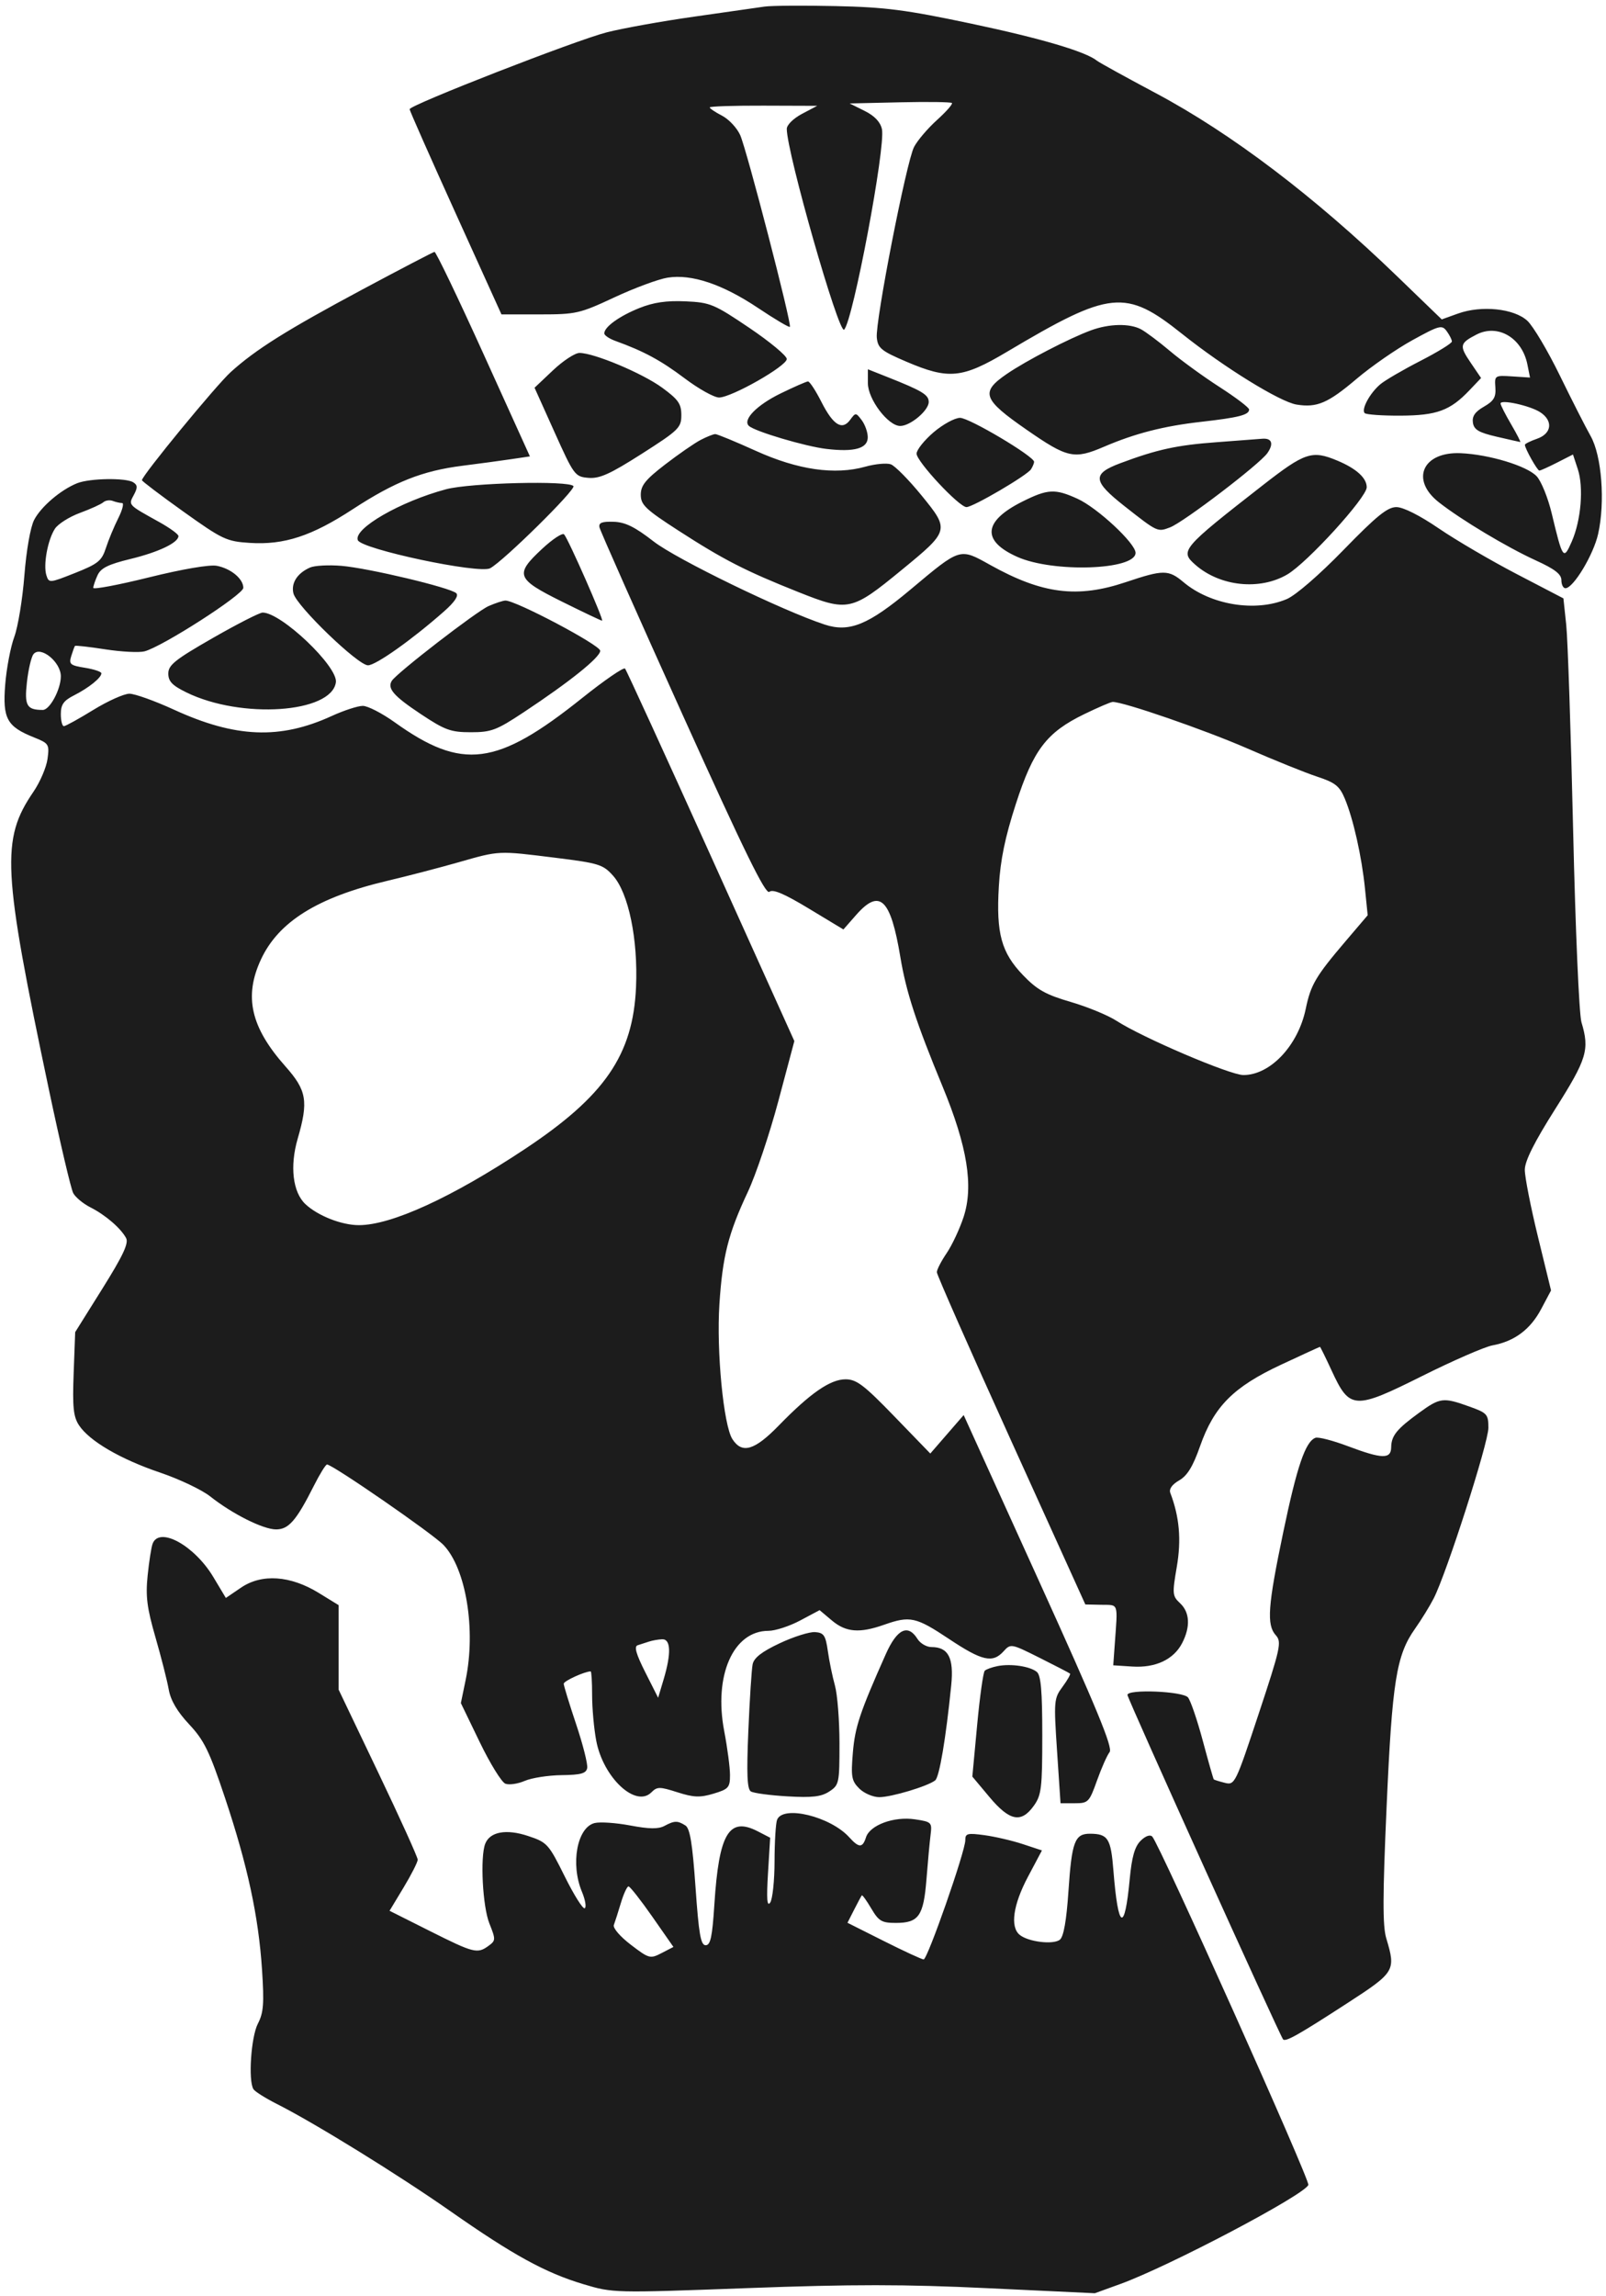 <?xml version="1.0" encoding="UTF-8" standalone="no"?>
<!DOCTYPE svg PUBLIC "-//W3C//DTD SVG 1.1//EN" "http://www.w3.org/Graphics/SVG/1.1/DTD/svg11.dtd">
<svg width="100%" height="100%" viewBox="0 0 396 566" version="1.1" xmlns="http://www.w3.org/2000/svg" xmlns:xlink="http://www.w3.org/1999/xlink" xml:space="preserve" xmlns:serif="http://www.serif.com/" style="fill-rule:evenodd;clip-rule:evenodd;stroke-linejoin:round;stroke-miterlimit:2;">
    <g id="svgPath">
        <path d="M188.5,1.628C186.85,1.873 179.033,2.989 171.128,4.109C163.223,5.228 153.535,6.968 149.598,7.975C141.955,9.93 101,25.895 101,26.92C101,27.256 106.096,38.774 112.324,52.515L123.648,77.5L133.074,77.5C142.052,77.5 142.927,77.3 151.5,73.297C156.45,70.986 162.356,68.8 164.624,68.44C170.542,67.5 178.162,70.059 186.954,75.94C191.053,78.682 194.568,80.766 194.763,80.57C195.309,80.024 184.142,36.938 182.51,33.295C181.721,31.533 179.708,29.383 178.038,28.52C176.367,27.656 175,26.735 175,26.474C175,26.213 180.963,26.02 188.25,26.044L201.5,26.088L197.75,28.068C195.628,29.188 194.001,30.797 194.001,31.774C194.006,37.62 206.849,82.551 208.145,81.255C210.323,79.077 218.416,36.168 217.464,31.838C217.074,30.062 215.646,28.557 213.189,27.335L209.5,25.5L221.885,25.218C228.696,25.063 234.474,25.141 234.724,25.39C234.974,25.64 233.309,27.533 231.024,29.597C228.74,31.661 226.199,34.647 225.379,36.234C223.488,39.89 215.791,79.277 216.197,83.221C216.465,85.835 217.296,86.511 223.5,89.16C233.94,93.618 237.241,93.292 248.317,86.707C273.822,71.546 277.521,71.17 291.503,82.323C301.814,90.547 315.606,99.062 319.69,99.725C324.729,100.542 327.43,99.387 334.496,93.392C338.123,90.315 344.322,86.021 348.273,83.85C354.935,80.188 355.547,80.028 356.728,81.642C357.427,82.599 358,83.741 358,84.18C358,84.619 354.512,86.765 350.25,88.951C345.988,91.136 341.54,93.728 340.367,94.712C337.782,96.879 335.589,100.922 336.502,101.836C336.868,102.201 340.842,102.481 345.333,102.458C354.31,102.412 357.569,101.21 362.349,96.182L365.197,93.184L362.643,89.425C359.78,85.212 359.9,84.62 364.055,82.472C369.315,79.751 375.302,83.259 376.616,89.831L377.263,93.066L372.882,92.783C368.575,92.505 368.504,92.552 368.72,95.5C368.896,97.908 368.339,98.844 365.899,100.244C363.717,101.496 362.95,102.604 363.18,104.173C363.436,105.921 364.599,106.614 369,107.637C372.025,108.34 374.655,108.934 374.845,108.958C375.035,108.981 374.022,107.007 372.595,104.572C371.168,102.136 370,99.836 370,99.461C370,98.395 377.242,99.982 379.75,101.597C383.015,103.7 382.651,106.877 379,108.15C377.35,108.725 376,109.399 376,109.647C376,110.542 379.063,116 379.566,116C379.848,116 381.829,115.107 383.968,114.016L387.856,112.033L389.042,115.629C390.53,120.136 389.853,128.267 387.555,133.5C385.513,138.151 385.326,137.888 382.609,126.533C381.692,122.702 380.024,118.59 378.902,117.396C376.505,114.844 367.175,112.015 360.159,111.713C350.804,111.31 347.702,118.234 354.75,123.787C360.212,128.091 371.563,134.893 378.75,138.17C383.368,140.276 385,141.539 385,143.01C385,144.104 385.447,145 385.994,145C387.945,145 392.91,136.761 394.063,131.608C395.825,123.736 394.952,112.35 392.216,107.5C390.974,105.3 387.541,98.55 384.587,92.5C381.633,86.45 378.046,80.412 376.616,79.083C373.35,76.047 365.313,75.208 359.5,77.295L355.5,78.732L344.5,68.11C324.127,48.438 303.631,32.889 285,22.971C277.575,19.018 271.049,15.42 270.498,14.975C267.694,12.713 256.673,9.461 239.54,5.84C223.344,2.417 218.334,1.768 206,1.499C198.025,1.325 190.15,1.383 188.5,1.628M89.389,71.34C70.721,81.334 63.088,86.119 56.905,91.705C53.317,94.946 35,117.241 35,118.366C35,118.611 39.609,122.102 45.242,126.124C54.871,132.999 55.85,133.459 61.613,133.826C70.065,134.364 76.844,132.145 87,125.513C97.351,118.755 104.153,116.059 114,114.812C118.125,114.29 123.562,113.556 126.082,113.181L130.663,112.5L119.218,87.25C112.923,73.362 107.486,62.04 107.136,62.09C106.786,62.139 98.8,66.302 89.389,71.34M157.639,75.94C152.708,77.919 149,80.597 149,82.18C149,82.658 150.238,83.496 151.75,84.042C158.716,86.555 162.965,88.849 168.803,93.249C172.27,95.862 176.095,97.994 177.303,97.987C180.397,97.968 194,90.233 194,88.492C194,87.7 189.838,84.243 184.75,80.81C176.043,74.934 175.119,74.551 169,74.278C164.338,74.07 161.125,74.54 157.639,75.94M268.989,81.435C263.649,83.404 253.007,88.918 248.25,92.181C241.68,96.687 242.298,98.42 253.16,105.947C263.238,112.931 264.848,113.283 272.226,110.119C279.89,106.832 286.923,105.028 296.16,103.982C305.465,102.928 308,102.277 308,100.941C308,100.477 304.738,97.996 300.75,95.429C296.762,92.862 291.25,88.86 288.5,86.536C285.75,84.212 282.517,81.79 281.316,81.155C278.515,79.674 273.454,79.789 268.989,81.435M136.345,91.288L131.807,95.576L136.739,106.538C141.524,117.176 141.771,117.509 145.085,117.79C147.833,118.024 150.406,116.865 158.25,111.86C167.366,106.043 168,105.423 168,102.329C168,99.534 167.261,98.48 163.25,95.55C158.393,92.002 146.479,87 142.885,87C141.784,87 138.841,88.93 136.345,91.288M214,94.48C214,98.404 218.996,105 221.969,105C224.467,105 229,101.188 229,99.088C229,97.304 227.397,96.338 218.75,92.912L214,91.029L214,94.48M192.5,96.975C186.6,99.849 183.032,103.503 184.668,104.994C186.171,106.364 198.573,110.044 203.756,110.657C210.73,111.483 214.008,110.544 213.968,107.731C213.951,106.504 213.276,104.626 212.468,103.559C211.043,101.675 210.96,101.672 209.645,103.471C207.658,106.189 205.446,104.815 202.524,99.047C201.117,96.271 199.636,94.011 199.233,94.026C198.83,94.04 195.8,95.367 192.5,96.975M230.18,106.578C227.881,108.546 226.003,110.908 226.006,111.828C226.012,113.774 236.497,125 238.308,125C239.924,125 253.261,117.186 254.221,115.677C254.633,115.03 254.976,114.206 254.985,113.846C255.016,112.507 239.02,103 236.735,103C235.429,103 232.479,104.61 230.18,106.578M172.753,108.445C171.243,109.233 167.305,111.957 164.003,114.497C159.16,118.224 158,119.666 158,121.956C158,124.439 159.159,125.543 167.25,130.769C178.441,137.998 183.774,140.731 196.859,145.944C209.123,150.83 209.948,150.653 222.322,140.5C234.16,130.787 234.193,130.66 227.207,122.099C224.068,118.252 220.665,114.811 219.645,114.452C218.625,114.093 215.807,114.354 213.383,115.033C205.843,117.144 196.745,115.83 186.368,111.133C181.345,108.86 176.845,107.003 176.368,107.006C175.891,107.01 174.264,107.657 172.753,108.445M300,109.004C290.197,109.723 285.327,110.783 276.266,114.173C269.237,116.803 269.401,118.569 277.25,124.747C285.448,131.198 285.403,131.177 288.502,129.999C291.839,128.731 310.579,114.439 312.498,111.7C314.139,109.357 313.614,107.933 311.191,108.154C310.261,108.238 305.225,108.621 300,109.004M311.314,119.655C291.343,135.232 290.855,135.809 294.75,139.224C300.844,144.567 310.611,145.592 317.412,141.602C322.356,138.702 337,122.635 337,120.112C337,117.822 334.435,115.497 329.746,113.538C323.494,110.926 321.77,111.499 311.314,119.655M19.03,119.113C14.999,120.721 10.109,124.889 8.42,128.155C7.503,129.928 6.494,135.67 6.012,141.853C5.555,147.709 4.434,154.525 3.52,157C2.605,159.475 1.599,164.767 1.283,168.761C0.622,177.125 1.692,179.09 8.361,181.76C12.052,183.238 12.2,183.472 11.718,187.068C11.44,189.137 9.88,192.781 8.251,195.165C0.213,206.93 0.596,214.265 12.093,268.744C14.818,281.656 17.501,293.067 18.054,294.1C18.607,295.134 20.508,296.712 22.28,297.607C25.976,299.474 29.773,302.738 31.089,305.179C31.772,306.446 30.343,309.497 25.266,317.615L18.537,328.372L18.16,338.556C17.852,346.876 18.092,349.211 19.472,351.317C22.011,355.192 29.707,359.69 39.411,362.97C44.185,364.584 49.774,367.237 51.831,368.866C57.305,373.202 64.893,377 68.081,377C71.181,377 73.074,374.814 77.389,366.25C78.843,363.362 80.305,361 80.636,361C82.003,361 106.721,378.075 109.363,380.844C114.918,386.667 117.382,401.687 114.819,414.097L113.638,419.814L118.285,429.425C120.84,434.711 123.688,439.327 124.613,439.682C125.538,440.037 127.691,439.723 129.397,438.985C131.104,438.247 135.191,437.611 138.48,437.572C143.241,437.515 144.527,437.158 144.789,435.824C144.97,434.902 143.742,430.039 142.059,425.017C140.377,419.995 139,415.506 139,415.041C139,414.367 144.176,412 145.649,412C145.842,412 146,414.639 146,417.864C146,421.088 146.459,426.147 147.02,429.104C148.742,438.185 156.75,445.679 160.608,441.82C162.039,440.389 162.635,440.387 167.04,441.796C171.058,443.08 172.594,443.139 175.947,442.134C179.643,441.027 180,440.623 180,437.548C180,435.693 179.359,430.824 178.575,426.728C175.949,413.001 180.8,402 189.48,402C191.15,402 194.671,400.853 197.305,399.451L202.094,396.901L205.124,399.451C208.589,402.366 211.937,402.639 218,400.5C224.381,398.249 225.845,398.569 234,404C242.173,409.443 244.759,410.028 247.459,407.045C249.206,405.115 249.319,405.135 256.364,408.662C260.289,410.627 263.652,412.371 263.838,412.539C264.024,412.706 263.189,414.178 261.982,415.81C259.873,418.663 259.821,419.276 260.644,431.639L261.5,444.5L264.996,444.5C268.337,444.5 268.581,444.251 270.496,438.892C271.598,435.807 272.995,432.657 273.6,431.892C274.447,430.819 270.45,421.139 256.159,389.655L237.618,348.81L233.503,353.553L229.389,358.296L220.534,349.148C213.015,341.381 211.197,340 208.489,340C204.723,340 199.806,343.402 192.034,351.385C186.045,357.538 182.976,358.44 180.594,354.75C178.403,351.357 176.637,333.05 177.387,321.519C178.161,309.633 179.554,304.126 184.393,293.816C186.376,289.59 189.769,279.493 191.933,271.378L195.866,256.624L175.302,211.062C163.991,186.003 154.459,165.186 154.119,164.803C153.778,164.42 149,167.703 143.5,172.099C122.492,188.89 113.994,189.983 97.314,178.039C94.212,175.817 90.677,174 89.458,174C88.239,174 84.777,175.128 81.765,176.507C69.045,182.331 58.052,181.888 42.908,174.941C38.183,172.774 33.233,171 31.908,171.001C30.584,171.001 26.575,172.801 23,175C19.425,177.199 16.163,178.999 15.75,178.999C15.338,179 15,177.662 15,176.026C15,173.674 15.681,172.707 18.25,171.405C21.888,169.562 25,167.058 25,165.973C25,165.578 23.173,164.963 20.939,164.606C17.309,164.026 16.951,163.721 17.564,161.728C17.94,160.503 18.356,159.374 18.488,159.22C18.619,159.066 21.973,159.443 25.941,160.059C29.908,160.674 34.258,160.901 35.606,160.563C39.932,159.477 59.992,146.599 59.996,144.905C60.001,142.681 56.921,140.128 53.434,139.468C51.689,139.137 44.929,140.292 36.75,142.318C29.188,144.191 23,145.357 23,144.909C23,144.461 23.473,143.06 24.052,141.797C24.865,140.022 26.71,139.11 32.177,137.783C39.106,136.101 44,133.763 44,132.136C44,131.686 41.862,130.13 39.25,128.679C31.473,124.359 31.641,124.539 33,122C33.967,120.193 33.938,119.575 32.853,118.888C31.039,117.738 22.11,117.883 19.03,119.113M110,120.6C98.73,123.608 87.131,130.292 88.226,133.147C89.079,135.369 118.132,141.535 120.863,140.073C124.151,138.314 141.967,120.755 141.398,119.835C140.514,118.405 115.983,119.003 110,120.6M252.144,123.616C242.431,128.456 241.966,133.311 250.836,137.27C259.682,141.22 280,140.528 280,136.278C280,133.93 270.587,125.17 265.661,122.933C260.143,120.428 258.36,120.518 252.144,123.616M25.472,123.813C24.937,124.284 22.344,125.463 19.708,126.433C17.073,127.403 14.294,129.165 13.532,130.349C11.752,133.115 10.63,139.26 11.44,141.81C12.056,143.753 12.203,143.741 18.509,141.239C24.169,138.993 25.09,138.249 26.11,135.092C26.748,133.116 28.119,129.813 29.156,127.75C30.192,125.688 30.618,124 30.102,124C29.586,124 28.552,123.765 27.804,123.478C27.056,123.191 26.006,123.342 25.472,123.813M331.3,135.541C325.276,141.734 319.492,146.741 317.274,147.681C309.567,150.946 298.516,149.136 291.834,143.514C288.123,140.391 286.86,140.39 277.595,143.5C265.639,147.513 257.008,146.421 244.177,139.27C236.572,135.032 236.923,134.924 224.5,145.329C214.098,154.041 209.416,155.949 203.336,153.953C192.936,150.538 166.812,137.852 161.187,133.484C156.521,129.86 154.174,128.707 151.286,128.617C148.408,128.528 147.576,128.86 147.818,130C147.992,130.825 157.212,151.603 168.306,176.174C183.552,209.942 188.776,220.601 189.7,219.834C190.573,219.109 193.358,220.29 199.443,223.965L207.963,229.112L211.085,225.556C216.916,218.914 219.606,221.469 222.007,235.93C223.434,244.52 225.874,251.996 232.417,267.828C238.526,282.613 240.097,292.349 237.604,299.973C236.642,302.914 234.762,306.927 233.427,308.892C232.092,310.857 231,312.973 231,313.594C231,314.216 239.239,332.899 249.31,355.112L267.619,395.5L271.56,395.581C275.912,395.67 275.625,394.808 274.858,405.5L274.5,410.5L279.198,410.803C284.923,411.172 289.395,409.071 291.483,405.033C293.567,401.003 293.383,397.435 290.977,395.193C289.073,393.419 289.025,392.891 290.167,386.233C291.317,379.524 290.826,373.924 288.569,368C288.205,367.046 288.998,365.925 290.748,364.918C292.761,363.761 294.147,361.494 295.911,356.472C299.344,346.694 304.113,341.897 315.857,336.409C321.047,333.984 325.372,332 325.47,332C325.569,332 326.874,334.654 328.372,337.898C332.795,347.48 333.93,347.547 350.625,339.21C358.256,335.399 366.075,331.991 368,331.637C373.42,330.641 377.339,327.722 380.007,322.693L382.448,318.092L379.204,304.796C377.42,297.483 375.969,290.082 375.98,288.348C375.994,286.168 378.312,281.542 383.496,273.348C391.309,261 391.985,258.764 389.95,251.993C389.364,250.041 388.456,229.095 387.892,204.5C387.337,180.3 386.571,157.575 386.191,154L385.5,147.5L373.974,141.5C367.635,138.2 358.987,133.137 354.758,130.25C350.062,127.044 345.994,125 344.309,125C342.121,125 339.433,127.178 331.3,135.541M133.671,135.29C126.87,141.624 127.266,142.687 138.513,148.274C143.745,150.873 148.22,153 148.456,153C149,153 140.095,132.771 139.088,131.721C138.677,131.292 136.239,132.898 133.671,135.29M76.465,139.89C73.313,141.263 71.719,143.742 72.356,146.282C73.143,149.417 88.271,164 90.736,164C92.669,164 101.635,157.645 109.5,150.7C112.107,148.399 113.152,146.839 112.5,146.223C111.044,144.847 90.861,140.039 84.197,139.481C81.064,139.219 77.584,139.403 76.465,139.89M120.487,149.391C117.513,150.687 97.787,165.918 96.604,167.832C95.442,169.713 97.076,171.581 103.773,176.028C109.727,179.981 111.143,180.495 116.095,180.497C121.123,180.5 122.439,180.003 129.095,175.595C140.569,167.995 148,162.027 148,160.413C148,159.017 127.075,147.951 124.602,148.039C123.996,148.061 122.144,148.669 120.487,149.391M52.456,157.278C43.162,162.603 41.5,163.931 41.5,166.028C41.5,167.966 42.473,168.975 46,170.698C59.507,177.294 81.717,175.786 82.82,168.198C83.381,164.335 69.375,151 64.756,151C64.017,151 58.482,153.825 52.456,157.278M8.25,161.261C7.712,161.942 6.988,165.04 6.64,168.144C5.989,173.949 6.59,175 10.556,175C12.282,175 15,169.927 15,166.705C15,163.157 9.96,159.092 8.25,161.261M267.365,176.027C258.058,180.542 254.813,184.799 250.485,198.168C247.815,206.42 246.674,211.946 246.29,218.5C245.608,230.108 246.9,234.824 252.297,240.427C255.729,243.989 257.876,245.191 264,246.976C268.125,248.178 273.217,250.276 275.315,251.638C281.689,255.776 303.283,265 306.595,265C313.235,265 320.086,257.721 321.964,248.672C323.2,242.718 324.42,240.655 331.868,231.913L337.236,225.612L336.573,219.056C335.772,211.14 333.679,201.814 331.587,196.838C330.287,193.746 329.226,192.907 324.773,191.444C321.873,190.491 314.1,187.352 307.5,184.468C297.126,179.935 276.882,172.949 274.344,173.026C273.88,173.04 270.739,174.39 267.365,176.027M113,212.57C108.325,213.905 100.45,215.954 95.5,217.123C78.351,221.172 68.687,227.182 64.351,236.493C60.09,245.644 61.821,253.228 70.371,262.855C75.639,268.786 76.09,271.442 73.401,280.693C71.428,287.48 72.184,293.885 75.305,296.816C78.365,299.692 84.235,302 88.487,302C96.513,302 111.406,295.18 129.347,283.289C149.115,270.187 156.095,260.035 156.829,243.321C157.346,231.559 154.99,220.139 151.164,215.858C148.694,213.094 147.66,212.772 137,211.447C122.691,209.669 123.25,209.643 113,212.57M349.947,348.229C344.409,352.249 343.072,353.897 343.032,356.75C342.99,359.719 340.803,359.662 332.323,356.47C328.626,355.078 325.039,354.155 324.353,354.418C321.886,355.365 319.822,361.405 316.439,377.579C312.6,395.935 312.268,400.533 314.595,403.105C316.067,404.731 315.74,406.222 310.351,422.481C304.629,439.739 304.461,440.082 302.008,439.466C300.631,439.12 299.406,438.74 299.287,438.62C299.167,438.5 297.95,434.222 296.583,429.112C295.215,424.002 293.57,419.186 292.926,418.411C291.659,416.885 278,416.324 278,417.798C278,418.671 315.665,501.998 316.385,502.718C317.03,503.363 320.191,501.577 332.25,493.756C344.004,486.132 344.213,485.782 341.818,477.787C340.905,474.739 340.924,467.356 341.904,445.3C343.276,414.432 344.303,408 348.897,401.5C350.452,399.3 352.531,395.925 353.518,394C356.694,387.803 367,355.681 367,351.979C367,348.609 366.716,348.293 362.25,346.693C355.856,344.401 355.087,344.497 349.947,348.229M37.634,380.513C37.314,381.344 36.761,384.872 36.405,388.351C35.877,393.505 36.234,396.328 38.331,403.589C39.747,408.49 41.219,414.279 41.602,416.452C42.076,419.142 43.684,421.886 46.635,425.041C50.344,429.006 51.624,431.63 55.486,443.187C61.034,459.792 63.75,472.397 64.61,485.541C65.157,493.9 64.985,496.128 63.581,498.843C61.903,502.088 61.175,512.856 62.49,514.984C62.848,515.564 65.472,517.215 68.321,518.653C77.614,523.346 98.233,536.084 111,545.02C126.515,555.879 134.424,560.222 143.828,563.043C151.123,565.232 151.304,565.237 184.214,564.022C210.39,563.056 222.758,563.06 243.615,564.043L269.958,565.283L276.229,563.01C288.249,558.652 321.658,541.055 322.607,538.582C323.047,537.435 285.844,454.444 284.115,452.715C283.562,452.162 282.421,452.579 281.23,453.77C279.797,455.203 279.069,457.769 278.563,463.169C277.306,476.583 275.699,475.734 274.537,461.043C273.914,453.167 273.197,452.04 268.785,452.015C265.001,451.994 264.272,453.943 263.446,466.272C262.969,473.382 262.267,477.363 261.356,478.12C259.772,479.434 253.53,478.685 251.411,476.926C249.037,474.955 249.817,469.511 253.457,462.649L256.915,456.132L252.207,454.575C249.618,453.719 245.363,452.728 242.75,452.373C238.531,451.8 238.002,451.939 238.018,453.614C238.043,456.279 228.706,483 227.749,483C227.315,483 222.912,480.967 217.964,478.482L208.967,473.964L210.611,470.732C211.515,468.954 212.366,467.368 212.503,467.207C212.64,467.046 213.693,468.509 214.842,470.457C216.677,473.566 217.417,474 220.895,474C226.528,474 227.727,472.294 228.44,463.265C228.777,458.994 229.234,454.06 229.455,452.301C229.843,449.218 229.703,449.078 225.605,448.464C220.435,447.688 214.492,449.876 213.529,452.909C212.692,455.546 211.8,455.542 209.405,452.894C204.752,447.749 193.018,444.906 191.607,448.582C191.273,449.452 190.993,454.064 190.985,458.832C190.976,463.599 190.49,468.175 189.904,469C189.132,470.087 188.985,468.091 189.37,461.75L189.903,453.001L186.884,451.44C179.737,447.744 177.27,451.891 176.141,469.5C175.632,477.437 175.191,479.5 174,479.5C172.783,479.5 172.311,476.801 171.499,465.213C170.742,454.418 170.131,450.694 168.999,449.978C167.059,448.752 166.301,448.769 163.826,450.093C162.335,450.891 160.062,450.861 155.403,449.982C151.893,449.319 147.937,449.05 146.611,449.383C142.291,450.467 140.632,459.481 143.491,466.324C144.311,468.287 144.623,470.115 144.184,470.386C143.745,470.658 141.525,467.126 139.249,462.539C135.267,454.51 134.929,454.137 130.204,452.568C124.821,450.78 120.782,451.52 119.636,454.505C118.366,457.817 119.003,469.967 120.666,474.122C122.251,478.086 122.242,478.35 120.474,479.642C117.714,481.661 116.844,481.442 106.009,476.005L96.055,471.009L99.525,465.255C101.433,462.09 102.996,459.009 102.997,458.408C102.999,457.808 98.613,448.133 93.25,436.908L83.5,416.5L83.5,395.672L78.594,392.655C71.609,388.361 64.552,387.873 59.461,391.333L55.691,393.894L52.596,388.731C47.928,380.944 39.289,376.199 37.634,380.513M192.271,405.058C187.846,407.139 185.908,408.642 185.581,410.244C185.329,411.485 184.851,418.875 184.521,426.666C184.068,437.337 184.224,441.02 185.15,441.593C185.826,442.011 189.886,442.556 194.171,442.804C200.288,443.158 202.504,442.9 204.481,441.604C206.902,440.018 207,439.556 206.994,429.727C206.991,424.102 206.489,417.7 205.877,415.5C205.266,413.3 204.477,409.475 204.125,407C203.573,403.114 203.145,402.475 200.993,402.313C199.622,402.211 195.697,403.446 192.271,405.058M218.413,407.75C212.027,422.085 210.828,425.669 210.297,432.001C209.796,437.968 209.975,438.975 211.866,440.866C213.04,442.04 215.27,443 216.822,443C219.785,443 228.727,440.318 230.587,438.871C231.625,438.064 233.232,428.543 234.55,415.402C235.225,408.664 233.842,406 229.669,406C228.466,406 226.919,405.1 226.232,404C223.878,400.23 221.189,401.519 218.413,407.75M160,404.658C159.175,404.933 157.926,405.338 157.225,405.558C156.31,405.844 156.845,407.731 159.115,412.227L162.28,418.498L163.625,413.999C165.551,407.556 165.416,403.981 163.25,404.079C162.287,404.122 160.825,404.383 160,404.658M246,410.686C244.625,410.952 243.192,411.469 242.815,411.835C242.438,412.201 241.595,418.221 240.941,425.214L239.753,437.928L243.97,442.964C248.952,448.915 251.816,449.472 254.932,445.096C256.794,442.481 257,440.747 257,427.718C257,416.813 256.668,412.97 255.655,412.128C253.985,410.743 249.317,410.046 246,410.686M153.087,469.104C152.411,471.361 151.633,473.792 151.36,474.505C151.079,475.238 152.898,477.357 155.537,479.372C160.049,482.818 160.313,482.889 163.132,481.432L166.051,479.922L160.842,472.461C157.977,468.357 155.337,465 154.975,465C154.613,465 153.763,466.847 153.087,469.104" style="fill:rgb(28,28,28);"/>
    </g>
</svg>
